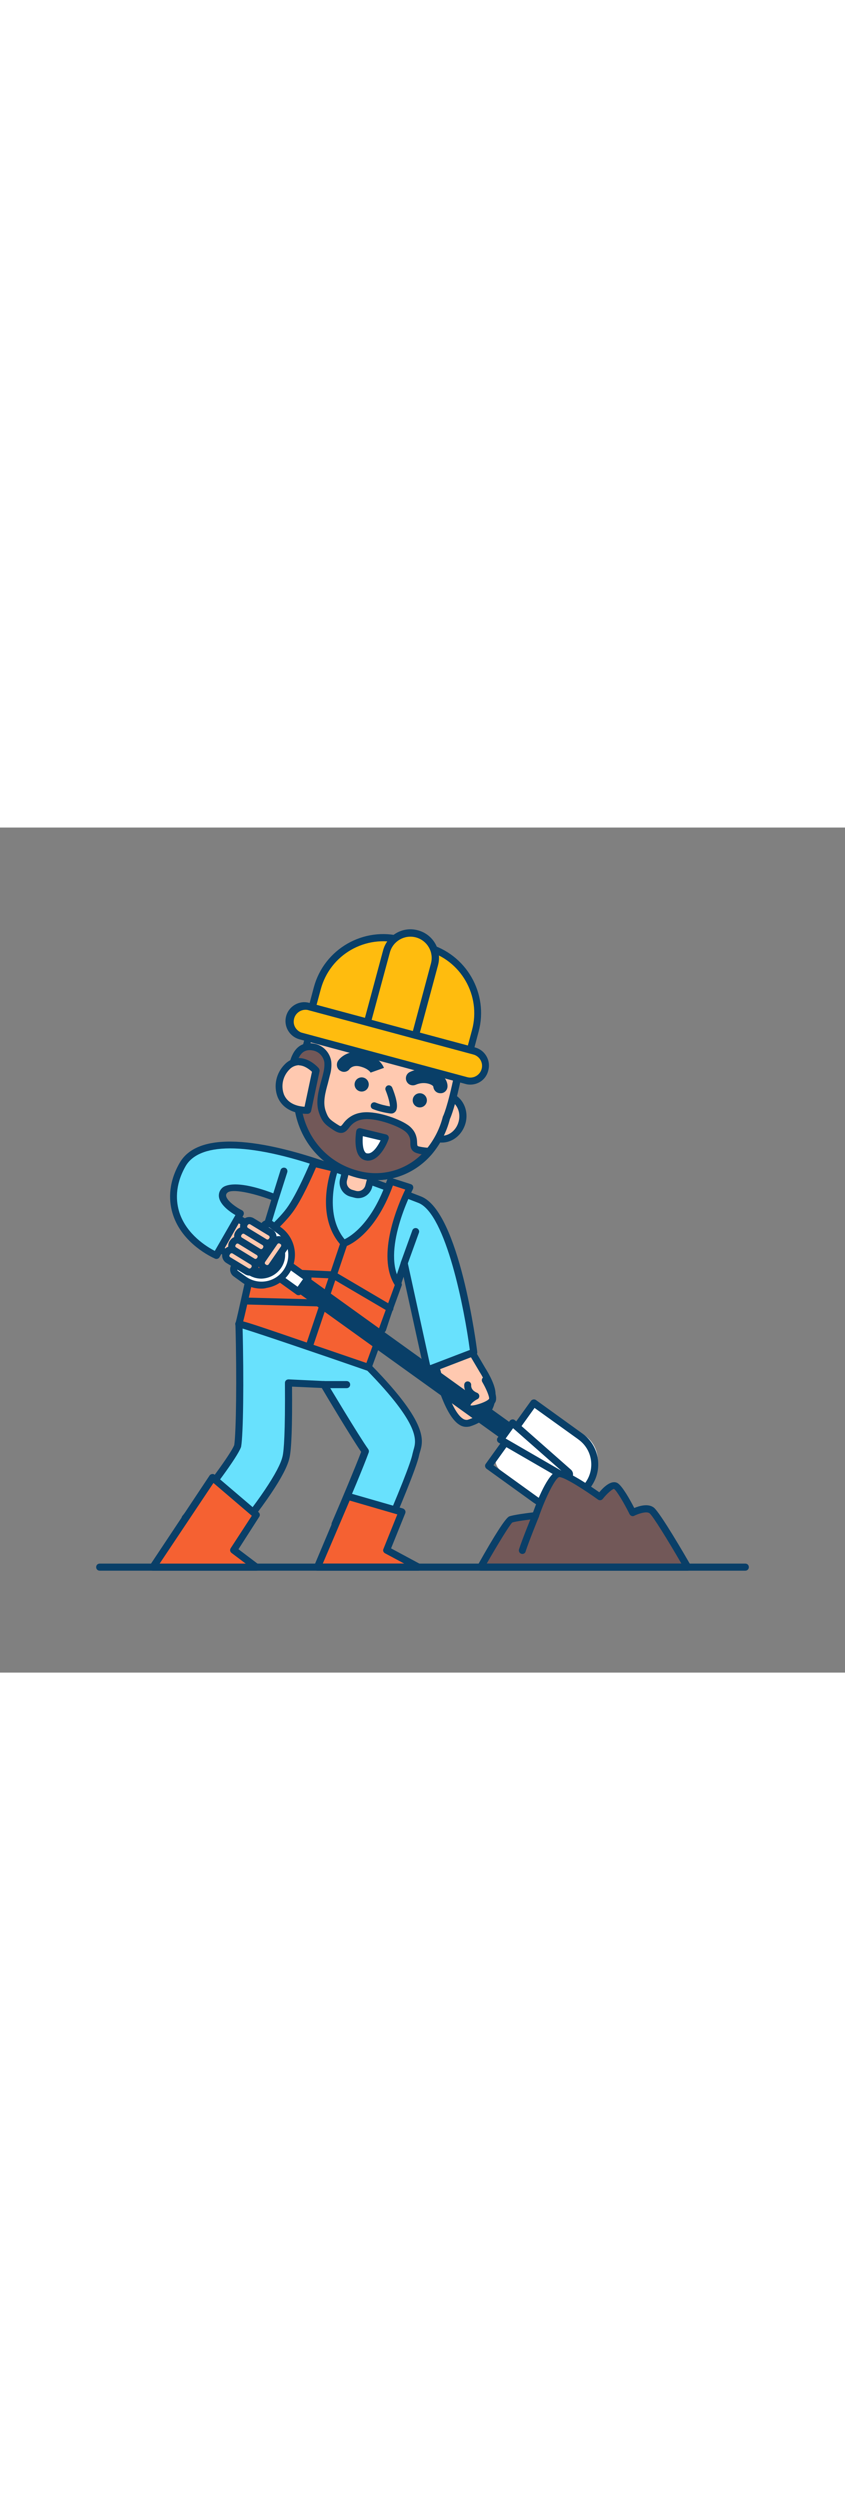 <svg version="1.1" id="Layer_1" xmlns="http://www.w3.org/2000/svg" xmlns:xlink="http://www.w3.org/1999/xlink" x="0px" y="0px" viewBox="0 0 500 500" style="width: 169px;" xml:space="preserve" data-imageid="under-constructions-31" imageName="Under Constructions" class="illustrations_image">
<rect x="0" y="0" width="500" height="500" fill="#808080" stroke="none"/>
<style type="text/css">
	.st0_under-constructions-31{fill:#FFC9B0;}
	.st1_under-constructions-31{fill:#093F68;}
	.st2_under-constructions-31{fill:#68E1FD;}
	.st3_under-constructions-31{fill:#725858;}
	.st4_under-constructions-31{fill:#FFFFFF;}
	.st5_under-constructions-31{fill:#FFBC0E;}
	.st6_under-constructions-31{fill:#F56132;}
	.st7_under-constructions-31{fill:none;}
</style>
<g id="character_under-constructions-31">
	<polygon class="st0_under-constructions-31" points="136.2,228.6 155.4,240.1 142.3,256.4 123.9,246.1 &#9;"/>
	<path class="st1_under-constructions-31" d="M142.3,258.4c-0.4,0-0.7-0.1-1-0.3l-18.4-10.3c-0.5-0.3-0.9-0.8-1-1.4c-0.1-0.6,0-1.2,0.3-1.7l12.4-17.4&#10;&#9;&#9;c0.6-0.9,1.8-1.1,2.8-0.6l19.2,11.5c0.5,0.3,0.9,0.8,1,1.4c0.1,0.6,0,1.2-0.4,1.7l-13.2,16.2C143.5,258.2,142.9,258.4,142.3,258.4z&#10;&#9;&#9; M126.9,245.4l14.8,8.3l10.5-13l-15.4-9.2L126.9,245.4z"/>
	<path class="st0_under-constructions-31" d="M276.6,305.9l8.8,15c0,0,5.4,8.4,5.7,13.6s-1.3,14-13.8,17.8c-12.2,3.7-21.2-40.9-21.2-40.9L276.6,305.9z"/>
	<path class="st1_under-constructions-31" d="M275.9,354.6c-1.4,0-2.8-0.4-4-1.2c-10.4-6.2-17.1-38-17.8-41.6c-0.2-1.1,0.4-2.1,1.5-2.4l20.5-5.5&#10;&#9;&#9;c0.9-0.2,1.9,0.2,2.3,1l8.8,15c0.2,0.3,5.7,8.8,6,14.6c0.3,5.6-1.3,15.6-15.3,19.9C277.3,354.5,276.6,354.6,275.9,354.6z&#10;&#9;&#9; M258.6,312.9c2.3,10.4,8.4,32.8,15.5,37c0.8,0.5,1.8,0.7,2.7,0.5c10.7-3.3,12.6-10.3,12.4-15.7c-0.2-3.9-4-10.4-5.4-12.6&#10;&#9;&#9;l-8.1-13.7L258.6,312.9z"/>
	<path class="st2_under-constructions-31 targetColor" d="M218.1,319.5l0.5-27.4l-48.9-5.1c0-0.8,0-1.6-0.1-2.4l-18,0.5l-1-0.1v0.1l-9.4,8.6c1,33.5,0.4,65.2-0.7,72.3&#10;&#9;&#9;c-2.2,6-17.8,26.7-31.1,42.7l22.5,18.8c15.6-18.6,34.6-43.3,37.2-55c1.3-6,1.6-24.5,1.4-43.8l21,1c0,0,19,31.8,24.5,39.5&#10;&#9;&#9;c-3.1,8.5-10.9,27.3-17.8,43.2l26.8,11.6c7.2-16.7,19.6-45.7,21-53C247.2,364.7,255.2,357.3,218.1,319.5z" style="fill: rgb(104, 225, 253);"/>
	<path class="st1_under-constructions-31" d="M132,429.5c-0.5,0-1-0.2-1.3-0.5l-22.5-18.8c-0.9-0.7-1-2-0.3-2.9c0,0,0,0,0,0c14.3-17.1,28.5-36.5,30.7-41.9&#10;&#9;&#9;c1.1-7.4,1.6-39.3,0.7-71.7c0-0.6,0.2-1.2,0.7-1.6l9.1-8.4c0.1-0.1,0.2-0.2,0.3-0.3c0.4-0.4,1-0.6,1.6-0.6l0.8,0.1l17.9-0.5&#10;&#9;&#9;c1.1,0,2.1,0.9,2.1,2v0.6l47,5c1.1,0.1,1.9,1,1.9,2.1l-0.5,26.5c33.4,34.2,30.3,44.2,28.3,50.9c-0.2,0.7-0.4,1.3-0.5,1.9&#10;&#9;&#9;c-1.4,7.1-12.2,32.9-21.1,53.4c-0.5,1.1-1.7,1.5-2.7,1.1c0,0,0,0,0,0l-26.8-11.7c-1.1-0.5-1.5-1.7-1.1-2.8&#10;&#9;&#9;c6.1-14.2,13.9-32.8,17.4-42c-5.6-8.1-20.2-32.5-23.3-37.8l-17.6-0.8c0.2,22.8-0.3,37-1.5,42.1c-2.1,9.7-14.8,28.5-37.6,55.9&#10;&#9;&#9;C133.2,429.3,132.6,429.5,132,429.5z M112.5,408.4l19.3,16.1c21-25.3,33.5-43.9,35.4-52.5c0.8-3.4,1.6-13.8,1.4-43.4&#10;&#9;&#9;c0-0.6,0.2-1.1,0.6-1.5c0.4-0.4,1-0.6,1.6-0.6l21,1c0.7,0,1.3,0.4,1.7,1c0.2,0.3,19,31.8,24.4,39.3c0.4,0.6,0.5,1.3,0.3,1.9&#10;&#9;&#9;c-3.1,8.5-10.8,26.9-17.1,41.4l23,10c11.8-27.2,19.1-45.6,20-50.6c0.2-0.8,0.4-1.5,0.6-2.3c1.6-5.4,4.4-14.4-27.9-47.4&#10;&#9;&#9;c-0.4-0.4-0.6-0.9-0.6-1.5l0.5-25.5l-47-4.9c-1-0.1-1.8-1-1.9-2v-0.3l-16,0.5h-0.2l-8.1,7.4c0.9,33.6,0.4,64.7-0.8,71.7&#10;&#9;&#9;c0,0.1-0.1,0.3-0.1,0.4C140.3,372.8,125.4,392.7,112.5,408.4L112.5,408.4z"/>
	<path class="st2_under-constructions-31 targetColor" d="M280.4,310.4c0,0-10.2-81.8-31.9-90.3c-23.5-9.2-50.1-18.3-50.1-18.3c-2.7-0.8-74.8-29.4-90.3-2.5&#10;&#9;&#9;c-7,12.2-5.9,22.6-3.7,29.1c5.4,16.2,21.9,23.8,23.8,24.6l14.2-24.8c-2.7-1.3-14.5-8.4-9.2-13.8c5.2-5.4,30,4.4,30,4.4l-16.4,54.3&#10;&#9;&#9;l79.8,23.4l12.8-38.9l13.8,63.1L280.4,310.4z" style="fill: rgb(104, 225, 253);"/>
	<path class="st1_under-constructions-31" d="M253.1,323c-0.3,0-0.7-0.1-1-0.2c-0.5-0.3-0.9-0.8-1.1-1.4l-12.2-55.6l-10.4,31.6c-0.3,1.1-1.5,1.7-2.6,1.4&#10;&#9;&#9;L146,275.3c-1.1-0.3-1.7-1.5-1.4-2.6l15.9-52.4c-10.9-4.1-23.5-6.8-26-4.2c-0.6,0.5-0.8,1.2-0.7,1.9c0.6,3.2,6.9,7.3,9.3,8.4&#10;&#9;&#9;c1,0.5,1.5,1.7,1,2.8c0,0.1-0.1,0.1-0.1,0.2l-14.1,24.8c-0.5,0.9-1.7,1.3-2.6,0.9c-2-0.9-19.3-8.8-24.9-25.9&#10;&#9;&#9;c-2.3-6.9-3.5-17.9,3.9-30.8c13.3-23.1,62.8-9.3,91.2,1l1.4,0.5c0.4,0.1,27,9.2,50.3,18.4c22.6,8.9,32.8,88.6,33.2,92&#10;&#9;&#9;c0.1,1-0.4,1.9-1.3,2.2l-27.3,10.5C253.6,322.9,253.3,323,253.1,323z M239.2,255.7h0.1c0.9,0.1,1.7,0.7,1.9,1.6l13.3,60.8l23.5-9&#10;&#9;&#9;c-3.1-23.5-14-80.5-30.4-87c-23.2-9.1-49.8-18.2-50-18.3s-0.7-0.2-1.6-0.6c-46.2-16.8-77.6-17.8-86.2-2.8&#10;&#9;&#9;c-6.6,11.6-5.6,21.3-3.6,27.5c4.3,13,16.3,20.2,20.9,22.6l12.2-21.2c-3.1-1.8-8.8-5.8-9.7-10.4c-0.4-2.1,0.3-4.2,1.8-5.6&#10;&#9;&#9;c1-1.1,7.5-5.9,32.3,3.9c1,0.4,1.6,1.5,1.2,2.6l-15.8,52.2l75.9,22.2l12.2-37C237.6,256.3,238.3,255.7,239.2,255.7L239.2,255.7z"/>
	<path class="st0_under-constructions-31" d="M205.4,199.8l15,3.9l0,0l-3.1,11.9c-0.4,1.7-2.2,2.7-3.8,2.3l-8.9-2.3c-1.7-0.4-2.7-2.2-2.3-3.8L205.4,199.8&#10;&#9;&#9;L205.4,199.8z"/>
	<path class="st1_under-constructions-31" d="M211.9,219.3c-0.7,0-1.5-0.1-2.2-0.3l0,0l-2.3-0.6c-4.6-1.2-7.4-5.9-6.2-10.5c0,0,0,0,0,0l2.2-8.6&#10;&#9;&#9;c0.3-1.1,1.4-1.8,2.5-1.5c0,0,0,0,0,0l15,3.9c1.1,0.3,1.8,1.4,1.5,2.5c0,0,0,0,0,0l-2.2,8.6C219.2,216.6,215.8,219.3,211.9,219.3&#10;&#9;&#9;L211.9,219.3z M210.7,215c1.2,0.3,2.4,0.1,3.4-0.5c1-0.6,1.8-1.6,2.1-2.8l1.7-6.6l-10.9-2.8l-1.7,6.6c-0.3,1.2-0.1,2.4,0.5,3.4&#10;&#9;&#9;c0.6,1,1.6,1.8,2.8,2.1L210.7,215z"/>
	<ellipse transform="matrix(0.25 -0.968 0.968 0.25 30.577 382.441)" class="st0_under-constructions-31" cx="262.2" cy="171.5" rx="13" ry="11.6"/>
	<path class="st1_under-constructions-31" d="M261.5,186.4c-1.1,0-2.1-0.1-3.1-0.4c-3.6-1-6.7-3.4-8.3-6.8c-3.6-7.2-1.3-15.9,5.3-20.5&#10;&#9;&#9;c3.1-2.1,6.9-2.8,10.6-1.9c7.3,1.9,11.6,10,9.5,18l0,0C273.6,181.8,267.8,186.4,261.5,186.4z M262.8,160.7c-1.8,0-3.6,0.6-5.1,1.6&#10;&#9;&#9;c-4.8,3.4-6.5,9.8-3.9,15.1c1.1,2.3,3.2,4,5.7,4.7c5.1,1.3,10.4-2.4,11.9-8.2l0,0c1.5-5.8-1.4-11.6-6.5-12.9&#10;&#9;&#9;C264.2,160.8,263.5,160.7,262.8,160.7z M273.4,174.4L273.4,174.4z"/>
	<path class="st0_under-constructions-31" d="M187.2,108.7c-4,12.4-10.5,34.2-9.6,46.7c1.7,21.5,14.6,44.8,33.9,49.8c15.5,4.3,32.1-1,42.4-13.4&#10;&#9;&#9;c4.8-5.8,8.3-12.6,10.1-19.9c0,0,2.6-4.8,6.8-25.2s6.1-31-30.8-47.2C211.5,87,191.2,96.3,187.2,108.7z"/>
	<path class="st1_under-constructions-31" d="M222.5,208.6c-3.9,0-7.8-0.5-11.5-1.5c-15.9-4.2-33.2-23.2-35.4-51.6c-0.7-9.4,2.4-25,9.7-47.5&#10;&#9;&#9;c1.8-5.6,6.4-10.4,13-13.3s21-6.6,42.7,2.8c38.7,16.9,36.2,29.2,32.1,49.5c-3.7,18.1-6.3,24.2-6.9,25.5&#10;&#9;&#9;c-1.9,7.5-5.5,14.6-10.5,20.6C247.4,202.9,235.3,208.7,222.5,208.6z M214.4,95.6c-5-0.1-9.9,0.9-14.5,2.8&#10;&#9;&#9;c-5.5,2.5-9.2,6.3-10.7,10.8c-2.6,8.1-10.5,32.7-9.5,45.9c1.5,19.6,13.4,43,32.3,47.9c14.8,4,30.5-0.9,40.3-12.7&#10;&#9;&#9;c4.6-5.6,7.9-12.1,9.7-19.1c0-0.2,0.1-0.3,0.2-0.5c0,0,2.6-5.1,6.6-24.6c4.1-20.1,6-29.3-29.6-44.8C231.4,97.8,223,95.8,214.4,95.6&#10;&#9;&#9;L214.4,95.6z"/>
	<path class="st3_under-constructions-31" d="M240.1,177.5c-4.6-3-18.1-8.3-26.3-6.6c-10.7,2.2-8.2,11.1-15,6.6c-4.7-3.1-6.1-4-7.9-9.4&#10;&#9;&#9;c-2.4-7.1,1-14.9,2.5-21.9c0.7-2.5,1-5,0.7-7.6c-0.7-4.2-3.8-7.5-7.9-8.6c-14.1-3.3-13.8,17-14.9,25.6l6.1,1.6l-1.4,4.9&#10;&#9;&#9;c1.7,21.5,16.3,38.1,35.6,43.1c15.5,4.3,32.1-1,42.4-13.4c-1.9-0.1-3.9-0.4-5.8-0.8c-5.4-1.2-1.4-5.1-4.7-10.1&#10;&#9;&#9;C242.5,179.5,241.4,178.4,240.1,177.5z"/>
	<path class="st1_under-constructions-31" d="M222.5,208.6c-3.9,0-7.8-0.5-11.5-1.5c-20.9-5.4-35.5-23-37.2-44.9c0-0.3,0-0.5,0.1-0.8l0.8-2.8l-4-1&#10;&#9;&#9;c-1-0.3-1.7-1.3-1.6-2.3c0.1-1.1,0.3-2.5,0.4-4c0.7-7.5,1.7-17.7,7.6-21.9c2.6-1.8,5.8-2.3,9.5-1.4c4.9,1.2,8.6,5.3,9.4,10.3&#10;&#9;&#9;c0.3,2.8,0,5.6-0.8,8.3c-0.4,1.6-0.8,3.2-1.2,4.8c-1.5,5.4-3,11-1.4,16c1.6,4.7,2.5,5.3,6.9,8.2l0.2,0.1c2,1.3,1.9,1.3,3.4-0.6&#10;&#9;&#9;c2.4-3.3,6-5.6,10-6.3c8.7-1.8,22.8,3.5,27.8,6.9l0,0c1.6,1,2.9,2.3,4,3.9c1.3,2,1.9,4.4,1.9,6.8c0.1,2.1,0.1,2.1,1.6,2.4&#10;&#9;&#9;c1.8,0.4,3.7,0.6,5.5,0.7c0.8,0.1,1.5,0.6,1.8,1.3c0.3,0.7,0.2,1.6-0.3,2.1C247.4,202.9,235.3,208.6,222.5,208.6z M178,162.3&#10;&#9;&#9;c1.7,19.9,15,35.9,34,40.8c13.4,3.7,27.6-0.1,37.5-9.8c-0.7-0.1-1.3-0.2-1.9-0.4c-4.7-1-4.8-4.1-4.8-6.4c0.1-1.7-0.3-3.3-1.2-4.7&#10;&#9;&#9;c-0.7-1.1-1.7-2-2.8-2.7l0,0c-4.6-3.1-17.5-7.8-24.7-6.3c-3.1,0.5-5.8,2.3-7.6,4.9c-1.6,2-3.9,4.8-9,1.4l-0.2-0.1&#10;&#9;&#9;c-4.6-3.1-6.6-4.4-8.6-10.4s-0.3-12.6,1.3-18.4c0.4-1.6,0.9-3.1,1.2-4.6c0.6-2.2,0.9-4.5,0.7-6.8c-0.6-3.3-3-6-6.3-6.8&#10;&#9;&#9;c-2.5-0.6-4.5-0.3-6.1,0.8c-4.4,3.1-5.3,12.6-5.9,18.9c-0.1,0.8-0.1,1.6-0.2,2.3l4.3,1.1c1.1,0.3,1.8,1.4,1.5,2.5c0,0,0,0.1,0,0.1&#10;&#9;&#9;L178,162.3z"/>
	<ellipse transform="matrix(0.25 -0.968 0.968 0.25 13.342 321.257)" class="st1_under-constructions-31" cx="214.1" cy="152" rx="4.2" ry="4.2"/>
	<circle class="st1_under-constructions-31" cx="248.4" cy="161.4" r="4.2"/>
	<path class="st1_under-constructions-31" d="M231.3,169.2H231c-3.5-0.5-7-1.3-10.3-2.6c-1.1-0.4-1.6-1.6-1.2-2.7c0.4-1.1,1.6-1.6,2.7-1.2l0,0&#10;&#9;&#9;c2.7,1.1,5.6,1.8,8.5,2.3c0.1-1.6-1-5.8-2.5-9.5c-0.5-1,0-2.3,1-2.8c1-0.5,2.3,0,2.8,1c0,0.1,0.1,0.1,0.1,0.2c1.6,4,4.1,11.1,2,14&#10;&#9;&#9;C233.4,168.8,232.4,169.3,231.3,169.2z"/>
	<path class="st1_under-constructions-31" d="M219.3,145c0,0-1.2-2.3-6.1-3.6c-4.1-1.1-6,1-6.3,1.4c-1.3,1.9-3.9,2.3-5.7,1c0,0,0,0-0.1,0&#10;&#9;&#9;c-1.9-1.3-2.3-4-1-5.9c0,0,0,0,0,0c1.9-2.7,7.3-6.7,15.2-4.6c9.4,2.5,11.6,8.2,11.9,8.9L219.3,145z"/>
	<path class="st1_under-constructions-31" d="M260.6,157.2L260.6,157.2c-2.3,0-4-1.7-4.2-3.9c-0.1-0.4-0.8-1.1-2.7-1.7c-2.5-0.7-5.1-0.5-7.5,0.5&#10;&#9;&#9;c-2.1,1-4.6,0.2-5.6-1.9c-1-2-0.2-4.5,1.8-5.5c4.3-2.1,9.2-2.4,13.8-1.1c6.9,2.1,8.7,7,8.6,9.5&#10;&#9;&#9;C264.8,155.4,262.9,157.3,260.6,157.2z M256.4,153L256.4,153z"/>
	<path class="st0_under-constructions-31" d="M187,143.7c0,0-8.8-10.2-17.1-2.1s-6.9,25.8,12.1,25.6L187,143.7z"/>
	<path class="st1_under-constructions-31" d="M181.8,169.4c-8.6,0-14.9-3.6-17.5-9.9c-2.6-6.7-0.9-14.3,4.2-19.4c2.3-2.4,5.5-3.8,8.9-3.7&#10;&#9;&#9;c6.2,0.3,11,5.7,11.2,6c0.4,0.5,0.6,1.2,0.5,1.8l-5,23.5c-0.2,0.9-1,1.6-2,1.7L181.8,169.4z M176.8,140.6c-2.1,0.1-4.1,1-5.5,2.5&#10;&#9;&#9;c-3.9,3.9-5.2,9.6-3.3,14.8c1.8,4.4,6.1,6.9,12.2,7.3l4.4-20.7c-1.3-1.2-4.3-3.7-7.6-3.8L176.8,140.6z"/>
	<path class="st4_under-constructions-31" d="M212.8,180l15.2,3.7c0,0-4.6,12-11,11.2S212.8,180,212.8,180z"/>
	<path class="st1_under-constructions-31" d="M217.7,197.1c-0.3,0-0.6,0-0.9-0.1c-1.7-0.2-3.2-1.1-4.2-2.5c-3.4-4.5-2-13.8-1.8-14.9&#10;&#9;&#9;c0.1-0.6,0.4-1.1,0.9-1.4c0.5-0.3,1.1-0.4,1.6-0.3l15.2,3.7c1.1,0.3,1.8,1.4,1.5,2.5c0,0.1,0,0.2-0.1,0.3&#10;&#9;&#9;C229.5,185.8,225,197.1,217.7,197.1z M214.7,182.6c-0.3,3.3-0.1,7.6,1.3,9.4c0.3,0.5,0.8,0.8,1.4,0.8c3.1,0.4,6.2-4.4,7.8-7.7&#10;&#9;&#9;L214.7,182.6z"/>
	<path class="st5_under-constructions-31" d="M278.3,131.6l-93.6-25.2l0,0l3.2-12c5.7-21.2,27.5-33.7,48.7-28l0,0l16.9,4.5c21.2,5.7,33.7,27.5,28,48.7l0,0&#10;&#9;&#9;L278.3,131.6L278.3,131.6z"/>
	<path class="st1_under-constructions-31" d="M278.3,133.7c-0.2,0-0.4,0-0.5-0.1l-93.6-25.2c-1.1-0.3-1.8-1.5-1.5-2.6l3-11.3c6.1-22.7,29.5-36.1,52.1-30&#10;&#9;&#9;l15.4,4.2c22.7,6.1,36.1,29.5,30,52.1l-3,11.3C280.1,133.1,279.3,133.7,278.3,133.7L278.3,133.7z M187.3,105l89.5,24.1l2.5-9.3&#10;&#9;&#9;c5.5-20.4-6.6-41.5-27.1-47l0,0l-15.4-4.2c-20.5-5.5-41.5,6.6-47,27.1L187.3,105z"/>
	<path class="st5_under-constructions-31" d="M280.5,151l-107.3-28.9c-2.3-0.6-3.7-3-3.1-5.3l2.5-9.1c0.6-2.3,3-3.7,5.3-3.1l107.3,28.9&#10;&#9;&#9;c2.3,0.6,3.7,3,3.1,5.3l-2.5,9.1C285.2,150.2,282.8,151.6,280.5,151z"/>
	<path class="st1_under-constructions-31" d="M278.3,152.1c-1,0-2-0.1-2.9-0.4l-98.2-26.4l0,0c-5.9-1.6-9.5-7.7-7.9-13.7c1.6-5.9,7.7-9.5,13.6-7.9&#10;&#9;&#9;l98.2,26.4c5.9,1.6,9.5,7.7,7.8,13.7C287.7,148.8,283.3,152.1,278.3,152.1L278.3,152.1z M178.3,121.3l98.2,26.4&#10;&#9;&#9;c3.7,1,7.5-1.2,8.5-4.9c1-3.7-1.2-7.5-4.9-8.5l-98.2-26.4c-3.8-0.6-7.4,2-8,5.8C173.3,116.9,175.2,120.1,178.3,121.3L178.3,121.3z"/>
	<path class="st5_under-constructions-31" d="M245.8,122.9l-28.4-7.6l0,0l11.6-42.9c2-7.3,9.5-11.6,16.8-9.7l1.9,0.5c7.3,2,11.6,9.5,9.7,16.8L245.8,122.9&#10;&#9;&#9;L245.8,122.9z"/>
	<path class="st1_under-constructions-31" d="M245.8,125c-0.2,0-0.4,0-0.5-0.1l-28.4-7.7c-0.5-0.1-1-0.5-1.3-1c-0.3-0.5-0.4-1.1-0.2-1.6l11.3-42&#10;&#9;&#9;c2.4-8.9,11.6-14.3,20.6-11.8l-0.6,2l0.6-2c9,2.4,14.3,11.6,11.9,20.6c0,0,0,0,0,0l-11.3,42C247.5,124.3,246.7,125,245.8,125z&#10;&#9;&#9; M219.9,113.8l24.4,6.6l10.7-40c1.8-6.7-2.2-13.6-8.9-15.4l0,0c-6.7-1.8-13.6,2.2-15.4,8.9c0,0,0,0,0,0L219.9,113.8z"/>
	<path class="st6_under-constructions-31" d="M203.5,246.1c0,0,16.7-5.1,27.7-36.9l11.5,3.8c0,0-20.1,38.4-6.7,57.4l-17.9,49.1c0,0-77-26.6-76.8-25.8&#10;&#9;&#9;s10.9-48.3,10.9-48.3s12.7-10.2,19.1-18.9s14.4-27.8,14.4-27.8l12.6,3.1C198.3,201.8,188.1,229.3,203.5,246.1z"/>
	<path class="st1_under-constructions-31" d="M218.1,321.5c-0.2,0-0.5,0-0.7-0.1c-28.5-9.9-71.7-24.6-76.1-25.6l0,0c-1.2,0-2.1-0.9-2.1-2.1&#10;&#9;&#9;c0-0.4,0.1-0.7,0.3-1c0.9-3.1,6.8-30,10.6-47.7c0.1-0.5,0.4-0.9,0.7-1.2c0.1-0.1,12.6-10.1,18.8-18.5s14-27.2,14.1-27.4&#10;&#9;&#9;c0.4-1,1.4-1.5,2.4-1.2l12.6,3.1c1.1,0.3,1.8,1.4,1.5,2.5c0,0.1,0,0.2-0.1,0.2c-0.1,0.2-9.2,25.4,3.8,41.1&#10;&#9;&#9;c3.9-1.9,16.4-9.7,25.1-35c0.4-1.1,1.5-1.7,2.6-1.3l11.5,3.7c0.6,0.2,1.1,0.6,1.3,1.2c0.2,0.6,0.2,1.2-0.1,1.8&#10;&#9;&#9;c-0.2,0.4-19.4,37.5-6.9,55.3c0.4,0.6,0.5,1.3,0.2,1.9l-17.9,49.1C219.7,321,219,321.5,218.1,321.5z M143.9,292.2&#10;&#9;&#9;c4.3,1.1,14,4.4,36.7,12.2c15.5,5.3,30.9,10.6,36.2,12.4l16.8-46.1c-11.1-17.5,2.1-48,6.2-56.5l-7.3-2.4&#10;&#9;&#9;c-11.2,30.7-27.7,36-28.4,36.2c-0.8,0.2-1.6,0-2.1-0.6c-13.7-14.9-8.5-37.1-6.3-44.2l-8.7-2.1c-2.1,4.9-8.4,19.2-13.9,26.6&#10;&#9;&#9;c-5.8,7.8-16.3,16.7-18.9,18.8c-0.6,2.8-2.8,13.1-5.1,23.4C146.2,282.5,144.8,288.9,143.9,292.2z"/>
	<path class="st1_under-constructions-31" d="M230.8,286.6c-0.4,0-0.7-0.1-1.1-0.3l-33.2-19.5l-47.4-2.2c-1.2,0-2-1-2-2.2c0,0,0,0,0,0c0.1-1.2,1-2,2.2-2&#10;&#9;&#9;l47.9,2.2c0.4,0,0.7,0.1,1,0.3l33.6,19.8c1,0.6,1.3,1.9,0.7,2.9C232.2,286.2,231.6,286.6,230.8,286.6L230.8,286.6z"/>
	<path class="st1_under-constructions-31" d="M224.8,303.2c-0.4,0-0.7-0.1-1.1-0.3l-33.1-19.5l-44.9-1.2c-1.1,0-2-1-2-2.1c0.1-1.1,1-2,2.1-2l45.4,1.2&#10;&#9;&#9;c0.4,0,0.7,0.1,1,0.3l33.6,19.8c1,0.6,1.3,1.9,0.7,2.9C226.3,302.9,225.6,303.2,224.8,303.2L224.8,303.2z"/>
	<path class="st1_under-constructions-31" d="M183.1,308.6c-0.2,0-0.5,0-0.7-0.1c-1.1-0.4-1.7-1.6-1.3-2.6c0,0,0,0,0,0l20.4-60.5c0.4-1.1,1.6-1.7,2.7-1.3&#10;&#9;&#9;s1.7,1.6,1.3,2.7l-20.4,60.5C184.8,308.1,184,308.7,183.1,308.6z"/>
	<path class="st4_under-constructions-31" d="M323.2,343.3l23.1,16.6c7.9,5.7,9.8,16.7,4.1,24.6l0,0l-6.1,8.5c-5.7,8-16.7,9.8-24.6,4.2c0,0,0,0-0.1,0&#10;&#9;&#9;l-23.1-16.6c-3.6-2.6-4.4-7.5-1.8-11.1l17.4-24.3C314.6,341.6,319.6,340.8,323.2,343.3z"/>
	<path class="st1_under-constructions-31" d="M328.5,403.5c-4.7,0-9.2-1.5-13-4.2l-27.6-19.9c-0.9-0.7-1.2-2-0.5-2.9c0,0,0,0,0,0l26.8-37.3&#10;&#9;&#9;c0.7-0.9,2-1.1,2.9-0.5l27.6,19.9c10,7.2,12.3,21.2,5.1,31.3l-3.1,4.3C342.5,400.1,335.7,403.6,328.5,403.5z M292,377.3l25.9,18.7&#10;&#9;&#9;c8.2,5.9,19.5,4,25.4-4.1l3.1-4.3c5.9-8.2,4.1-19.6-4.1-25.5c0,0-0.1,0-0.1-0.1l-25.9-18.6L292,377.3z"/>
	
		<rect x="242.7" y="235.7" transform="matrix(0.584 -0.812 0.812 0.584 -156.235 332.366)" class="st1_under-constructions-31" width="6.7" height="165.9"/>
	<path class="st1_under-constructions-31" d="M311.4,371.8c-0.4,0-0.9-0.1-1.2-0.4l-134.7-96.8c-0.9-0.7-1.1-2-0.5-2.9l3.9-5.5c0.3-0.5,0.8-0.8,1.4-0.8&#10;&#9;&#9;c0.5-0.1,1.1,0,1.6,0.4l134.6,96.8c0.9,0.7,1.1,2,0.5,2.9l-3.9,5.5c-0.3,0.5-0.8,0.8-1.4,0.8L311.4,371.8z M179.7,272.4l131.2,94.4&#10;&#9;&#9;l1.5-2.1l-131.2-94.4L179.7,272.4z"/>
	<path class="st4_under-constructions-31" d="M334.4,384.3l-38.2-22.1l7.1-9.9l33.1,29.2c0.7,0.6,0.8,1.7,0.2,2.4C336,384.5,335.1,384.7,334.4,384.3z"/>
	<path class="st1_under-constructions-31" d="M335.2,386.6c-0.7,0-1.4-0.2-1.9-0.5L295.1,364c-0.5-0.3-0.9-0.8-1-1.4c-0.1-0.6,0-1.2,0.4-1.6l7.1-9.9&#10;&#9;&#9;c0.3-0.5,0.9-0.8,1.5-0.9c0.6-0.1,1.2,0.1,1.6,0.5l33.1,29.2c1.6,1.4,1.7,3.8,0.3,5.4C337.3,386.1,336.3,386.6,335.2,386.6z&#10;&#9;&#9; M335.4,382.5l-1,1.8L335.4,382.5z M299.2,361.5l33,19.1l-28.6-25.2L299.2,361.5z"/>
	<polyline class="st4_under-constructions-31" points="163.2,265 176.6,274.6 182.3,266.7 168.9,257.1 &#9;"/>
	<path class="st1_under-constructions-31" d="M176.6,276.7c-0.4,0-0.9-0.1-1.2-0.4l-13.4-9.6c-1-0.6-1.2-1.9-0.6-2.9c0.6-1,1.9-1.2,2.9-0.6&#10;&#9;&#9;c0,0,0.1,0.1,0.1,0.1l11.7,8.4l3.2-4.5l-11.7-8.4c-1-0.6-1.2-1.9-0.6-2.9c0.6-1,1.9-1.2,2.9-0.6c0,0,0.1,0.1,0.1,0.1l13.4,9.6&#10;&#9;&#9;c1,0.6,1.2,1.9,0.6,2.9c0,0-0.1,0.1-0.1,0.1l-5.7,7.9c-0.3,0.5-0.8,0.8-1.4,0.8C176.9,276.7,176.7,276.7,176.6,276.7z"/>
	<path class="st4_under-constructions-31" d="M144.2,267.4l-4.7-3.4c-1.3-1-1.6-2.8-0.7-4.2l17.4-24.2c1-1.3,2.8-1.6,4.2-0.7l4.6,3.3&#10;&#9;&#9;c7.9,5.9,9.5,17.2,3.5,25.1C162.9,271,152.1,272.8,144.2,267.4L144.2,267.4z M145.4,260.9l2.2,1.6c5.4,3.7,12.9,2.3,16.6-3.1&#10;&#9;&#9;c3.6-5.3,2.4-12.4-2.7-16.2l-2.2-1.6L145.4,260.9z"/>
	<path class="st1_under-constructions-31" d="M154.6,272.8c-4.2,0-8.2-1.3-11.6-3.8l-4.7-3.4c-2.3-1.6-2.8-4.8-1.2-7.1c0,0,0,0,0,0l17.4-24.2&#10;&#9;&#9;c1.6-2.3,4.8-2.8,7.1-1.2l4.6,3.4c9,6.5,11,19,4.5,27.9c-3.1,4.3-7.8,7.2-13,8C156.8,272.7,155.7,272.8,154.6,272.8z M158.7,236.5&#10;&#9;&#9;c-0.3,0-0.6,0.1-0.7,0.4l-17.4,24.2c-0.3,0.4-0.2,1,0.2,1.2c0,0,0,0,0,0l4.7,3.4l0,0c7.1,5.1,17,3.5,22.1-3.6&#10;&#9;&#9;c5.1-7.1,3.5-17-3.6-22.1l-4.6-3.4C159.1,236.5,158.9,236.5,158.7,236.5L158.7,236.5z M154.6,266.9c-2.9,0-5.8-0.9-8.1-2.6&#10;&#9;&#9;l-2.2-1.6c-0.5-0.3-0.8-0.8-0.8-1.4c-0.1-0.5,0-1.1,0.4-1.6l13.9-19.4c0.7-0.9,2-1.1,2.9-0.5c0,0,0,0,0,0l2.2,1.6&#10;&#9;&#9;c6.3,4.5,7.7,13.3,3.2,19.5c0,0,0,0,0,0C163.3,264.7,159.1,266.8,154.6,266.9L154.6,266.9z M148.4,260.4l0.5,0.4&#10;&#9;&#9;c4.4,3.2,10.6,2.2,13.8-2.2s2.2-10.6-2.2-13.8l0,0l-0.5-0.4L148.4,260.4z"/>
	<path class="st0_under-constructions-31" d="M147.7,232.1l13.7,8.4c0.7,0.4,0.9,1.3,0.5,2l-2,3.2c-0.4,0.7-1.3,0.9-2,0.5l-13.7-8.4c-0.7-0.4-0.9-1.3-0.5-2&#10;&#9;&#9;l2-3.2C146.1,231.9,147,231.6,147.7,232.1z"/>
	<path class="st1_under-constructions-31" d="M158.2,247.9c-1,0-1.9-0.3-2.7-0.8l0,0l-11-6.7c-2.4-1.5-3.2-4.7-1.7-7.1c0,0,0,0,0,0l0.3-0.4&#10;&#9;&#9;c1.5-2.4,4.7-3.2,7.1-1.7c0,0,0,0,0,0l11,6.7c2.4,1.5,3.2,4.7,1.7,7.1l-0.3,0.4C161.7,247,160,247.9,158.2,247.9z M157.7,243.6&#10;&#9;&#9;c0.5,0.3,1.1,0.2,1.4-0.3c0,0,0,0,0,0l0.3-0.4c0.1-0.2,0.2-0.5,0.1-0.8c-0.1-0.3-0.2-0.5-0.4-0.6l-11-6.7c-0.5-0.3-1.1-0.2-1.4,0.3&#10;&#9;&#9;c0,0,0,0,0,0l-0.3,0.4c-0.1,0.2-0.2,0.5-0.1,0.8c0.1,0.3,0.2,0.5,0.4,0.6L157.7,243.6z"/>
	<path class="st0_under-constructions-31" d="M168.9,247.7l-9.2,13.2c-0.5,0.7-1.4,0.8-2.1,0.4l-3.1-2.1c-0.7-0.5-0.8-1.4-0.4-2.1l9.2-13.2&#10;&#9;&#9;c0.5-0.7,1.4-0.8,2.1-0.4l3.1,2.1C169.2,246.1,169.4,247,168.9,247.7z"/>
	<path class="st1_under-constructions-31" d="M158.1,263c-1.1,0-2.1-0.3-2.9-0.9l-0.4-0.3c-1.1-0.8-1.9-2-2.2-3.3c-0.3-1.4,0-2.8,0.8-3.9l7.3-10.6&#10;&#9;&#9;c1.6-2.4,4.8-3,7.2-1.3c0,0,0,0,0.1,0l0.4,0.3c2.4,1.6,3,4.9,1.3,7.2c0,0,0,0,0,0l-7.3,10.6C161.5,262.2,159.9,263,158.1,263&#10;&#9;&#9;L158.1,263z M165,246c-0.3,0-0.6,0.2-0.8,0.4l-7.3,10.6l0,0c-0.2,0.2-0.2,0.5-0.2,0.8c0,0.3,0.2,0.5,0.4,0.6l0.4,0.3&#10;&#9;&#9;c0.5,0.3,1.1,0.2,1.4-0.2c0,0,0,0,0,0l7.3-10.6c0.2-0.2,0.2-0.5,0.2-0.8c0-0.3-0.2-0.5-0.4-0.6l-0.4-0.3&#10;&#9;&#9;C165.4,246.1,165.2,246,165,246z M155.1,255.8L155.1,255.8z"/>
	<path class="st0_under-constructions-31" d="M144.2,237.8l13.7,8.4c0.7,0.4,0.9,1.3,0.5,2l-2,3.2c-0.4,0.7-1.3,0.9-2,0.5l-13.7-8.4c-0.7-0.4-0.9-1.3-0.5-2&#10;&#9;&#9;l2-3.2C142.6,237.6,143.5,237.4,144.2,237.8z"/>
	<path class="st1_under-constructions-31" d="M154.6,253.7c-1,0-1.9-0.3-2.7-0.8l-10.9-6.7c-2.4-1.5-3.2-4.7-1.7-7.1c0,0,0,0,0,0l0.3-0.4&#10;&#9;&#9;c1.5-2.4,4.7-3.2,7.1-1.7l11,6.7c2.4,1.5,3.2,4.7,1.7,7.1l-0.3,0.4c-0.7,1.2-1.9,2-3.2,2.3C155.5,253.6,155.1,253.7,154.6,253.7z&#10;&#9;&#9; M144,240.3c-0.4,0-0.7,0.2-0.9,0.5l-0.3,0.4c-0.1,0.2-0.2,0.5-0.1,0.8c0.1,0.3,0.2,0.5,0.4,0.6l10.9,6.7l0,0&#10;&#9;&#9;c0.2,0.1,0.5,0.2,0.8,0.1c0.3-0.1,0.5-0.2,0.6-0.5l0.3-0.4c0.1-0.2,0.2-0.5,0.1-0.8c-0.1-0.3-0.2-0.5-0.4-0.6l-11-6.7&#10;&#9;&#9;C144.3,240.3,144.2,240.3,144,240.3z"/>
	<path class="st0_under-constructions-31" d="M140.7,243.5l13.7,8.4c0.7,0.4,0.9,1.3,0.5,2l-2,3.2c-0.4,0.7-1.3,0.9-2,0.5l-13.7-8.4c-0.7-0.4-0.9-1.3-0.5-2&#10;&#9;&#9;l2-3.2C139.1,243.3,140,243.1,140.7,243.5z"/>
	<path class="st1_under-constructions-31" d="M151.1,259.4c-1,0-1.9-0.3-2.7-0.8l0,0l-10.9-6.7c-2.4-1.5-3.2-4.7-1.7-7.1l0.3-0.4c1.5-2.4,4.7-3.2,7.1-1.7&#10;&#9;&#9;c0,0,0,0,0,0l10.9,6.7c2.4,1.5,3.2,4.7,1.7,7.1l-0.3,0.4C154.6,258.5,152.9,259.4,151.1,259.4z M150.6,255.1&#10;&#9;&#9;c0.5,0.3,1.1,0.1,1.4-0.3c0,0,0,0,0,0l0.3-0.4c0.3-0.5,0.1-1.1-0.3-1.4c0,0,0,0,0,0l-10.9-6.7c-0.5-0.3-1.1-0.2-1.4,0.3&#10;&#9;&#9;c0,0,0,0,0,0l-0.3,0.4c-0.3,0.5-0.2,1.1,0.3,1.4c0,0,0,0,0,0L150.6,255.1z"/>
	<path class="st0_under-constructions-31" d="M137.2,249.3l13.7,8.4c0.7,0.4,0.9,1.3,0.5,2l-2,3.2c-0.4,0.7-1.3,0.9-2,0.5l-13.7-8.4c-0.7-0.4-0.9-1.3-0.5-2&#10;&#9;&#9;l2-3.2C135.6,249.1,136.5,248.8,137.2,249.3z"/>
	<path class="st1_under-constructions-31" d="M147.6,265.1c-1,0-1.9-0.3-2.7-0.8l0,0l-11-6.7c-2.4-1.5-3.2-4.7-1.7-7.1c0,0,0,0,0,0l0.3-0.4&#10;&#9;&#9;c1.5-2.4,4.7-3.2,7.1-1.7l11,6.7c1.2,0.7,2,1.9,2.3,3.2c0.3,1.3,0.1,2.8-0.6,3.9l-0.3,0.4C151.1,264.2,149.4,265.1,147.6,265.1z&#10;&#9;&#9; M147.1,260.8c0.5,0.3,1.1,0.1,1.4-0.3c0,0,0,0,0,0l0.3-0.4c0.1-0.2,0.2-0.5,0.1-0.8c-0.1-0.3-0.2-0.5-0.4-0.6l-10.9-6.7&#10;&#9;&#9;c-0.2-0.1-0.5-0.2-0.8-0.1c-0.3,0.1-0.5,0.2-0.6,0.5l-0.3,0.4c-0.3,0.5-0.2,1.1,0.3,1.4c0,0,0,0,0,0L147.1,260.8z"/>
	<path class="st0_under-constructions-31" d="M287.1,327c0,0,5.8,9.5,4,12.2s-12.5,6.4-14.3,4.1c-2.4-3.2,4.7-6.9,4.7-6.9s-5.1-1.8-4.8-6.6"/>
	<path class="st1_under-constructions-31" d="M279,346.1c-1.5,0.1-2.9-0.4-3.9-1.5c-0.8-1-1.1-2.4-0.8-3.7c0.6-1.8,1.7-3.4,3.3-4.5c-2-1.7-3.1-4.2-2.9-6.8&#10;&#9;&#9;c0.1-1.2,1.1-2,2.2-1.9c1.2,0.1,2,1.1,1.9,2.2c-0.2,3.2,3.2,4.4,3.4,4.5c1.1,0.4,1.7,1.6,1.3,2.7c-0.2,0.5-0.5,0.9-1,1.1&#10;&#9;&#9;c-1.8,0.9-3.9,2.6-4.1,3.6c0,0,0,0,0,0.1c2,0.5,9.8-2.1,11-3.9c0.3-1.1-1.6-5.8-4-9.9c-0.6-1-0.3-2.3,0.7-2.9s2.3-0.3,2.9,0.7&#10;&#9;&#9;c2.4,4,6.1,11.1,3.9,14.4c-1.9,2.8-9.3,5.6-13.5,5.7L279,346.1z"/>
	<path class="st1_under-constructions-31" d="M239.2,259.9c-0.2,0-0.5,0-0.7-0.1c-1.1-0.4-1.6-1.6-1.3-2.7l6.8-18.8c0.4-1.1,1.6-1.6,2.7-1.2&#10;&#9;&#9;c1,0.4,1.6,1.6,1.2,2.6l-6.8,18.8C240.9,259.3,240.1,259.9,239.2,259.9z"/>
	<line class="st7_under-constructions-31" x1="163.1" y1="219" x2="168" y2="203.3"/>
	<path class="st1_under-constructions-31" d="M163.1,221.1c-0.2,0-0.4,0-0.6-0.1c-1.1-0.3-1.7-1.5-1.4-2.6l4.9-15.7c0.3-1.1,1.5-1.7,2.6-1.4&#10;&#9;&#9;c1.1,0.3,1.7,1.5,1.4,2.6l-5,15.7C164.7,220.5,164,221.1,163.1,221.1z"/>
	<path class="st1_under-constructions-31" d="M205.1,331.7h-13.6c-1.2,0-2.1-0.9-2.1-2.1c0-1.2,0.9-2.1,2.1-2.1h13.6c1.2,0,2.1,0.9,2.1,2.1&#10;&#9;&#9;S206.3,331.7,205.1,331.7C205.1,331.7,205.1,331.7,205.1,331.7z"/>
	<polygon class="st6_under-constructions-31" points="151.7,406.7 125.8,384.5 90.5,437.6 151.7,437.6 138.3,427.4 &#9;"/>
	<path class="st1_under-constructions-31" d="M151.7,439.7H90.5c-1.2,0-2.1-0.9-2.1-2.1c0-0.4,0.1-0.8,0.3-1.1l35.3-53.1c0.3-0.5,0.9-0.8,1.5-0.9&#10;&#9;&#9;c0.6-0.1,1.2,0.1,1.6,0.5l25.9,22.1c0.8,0.7,1,1.8,0.4,2.7L141.1,427l11.9,9c0.9,0.7,1.1,2,0.4,2.9&#10;&#9;&#9;C153,439.4,152.4,439.7,151.7,439.7L151.7,439.7z M94.4,435.6h51.1l-8.5-6.4c-0.9-0.7-1.1-1.9-0.5-2.8l12.5-19.2l-22.7-19.4&#10;&#9;&#9;L94.4,435.6z"/>
	<polygon class="st6_under-constructions-31" points="237.8,405 205.6,395.7 187.9,437.6 247.5,437.6 228.7,427.6 &#9;"/>
	<path class="st1_under-constructions-31" d="M247.5,439.7h-59.7c-1.2,0-2.1-0.9-2.1-2.1c0-0.3,0.1-0.6,0.2-0.8l17.7-42c0.4-1,1.5-1.5,2.5-1.2l32.3,9.3&#10;&#9;&#9;c0.6,0.2,1,0.6,1.3,1.1c0.3,0.5,0.3,1.2,0.1,1.7l-8.4,20.8l17.1,9.2c1,0.5,1.4,1.8,0.8,2.8C249,439.3,248.3,439.7,247.5,439.7&#10;&#9;&#9;L247.5,439.7z M191,435.5h48.2l-11.4-6.1c-0.9-0.5-1.4-1.6-0.9-2.6l8.2-20.4l-28.2-8.2L191,435.5z"/>
</g>
<g id="ground_under-constructions-31">
	<path class="st3_under-constructions-31" d="M284.4,437.6c0,0,15.2-27.1,17.7-28.1s14.9-2.4,14.9-2.4s8.7-24.7,14-24.7s24.1,13.7,24.1,13.7&#10;&#9;&#9;s6.2-8.2,9.2-6.5s10.1,15.8,10.1,15.8s7.6-4.1,11.2-1.4s21.3,33.6,21.3,33.6L284.4,437.6z"/>
	<path class="st1_under-constructions-31" d="M406.9,439.7H284.4c-1.2,0-2.1-0.9-2.1-2.1c0-0.4,0.1-0.7,0.3-1c10.3-18.4,16.6-28.1,18.7-29&#10;&#9;&#9;c2.3-0.9,10.5-2,14.1-2.4c3.5-9.8,9.9-24.8,15.5-24.8c5,0,18.4,9.2,23.7,12.9c2.6-3.1,7.1-7.4,10.7-5.5c2.9,1.6,7.7,10.3,10,14.8&#10;&#9;&#9;c2.9-1.2,8.1-2.8,11.5-0.3c3.8,2.9,18.9,29,21.9,34.2c0.6,1,0.2,2.3-0.8,2.9C407.6,439.6,407.2,439.7,406.9,439.7L406.9,439.7z&#10;&#9;&#9; M288,435.5h115.2c-8.1-14-17-28.4-18.9-29.8s-7,0.5-9,1.5c-0.5,0.3-1.1,0.3-1.6,0.1c-0.5-0.2-1-0.6-1.2-1.1&#10;&#9;&#9;c-3.2-6.5-7.7-14-9.2-14.9c-0.9,0-4.2,2.8-6.6,5.9c-0.7,0.9-2,1.1-2.9,0.4c-7.6-5.5-19.7-13.3-22.9-13.3c-2.2,0.5-7.8,11.3-12,23.3&#10;&#9;&#9;c-0.3,0.8-0.9,1.3-1.7,1.4c-4.5,0.5-12.2,1.5-14.1,2.2C301.3,413,294.4,424.3,288,435.5z"/>
	<path class="st1_under-constructions-31" d="M309.1,429.8c-0.2,0-0.4,0-0.6-0.1c-1.1-0.3-1.7-1.5-1.4-2.6c0,0,0,0,0,0c1.7-5.5,7.7-20.1,7.9-20.7&#10;&#9;&#9;c0.4-1.1,1.7-1.6,2.7-1.1c1.1,0.4,1.6,1.7,1.1,2.7l0,0c-0.1,0.1-6.1,15-7.8,20.4C310.8,429.2,310,429.8,309.1,429.8z"/>
	<path class="st1_under-constructions-31" d="M441,439.7H59c-1.2,0-2.1-0.9-2.1-2.1c0-1.2,0.9-2.1,2.1-2.1c0,0,0,0,0,0h382c1.2,0,2.1,0.9,2.1,2.1&#10;&#9;&#9;S442.2,439.7,441,439.7C441,439.7,441,439.7,441,439.7z"/>
</g>
</svg>
